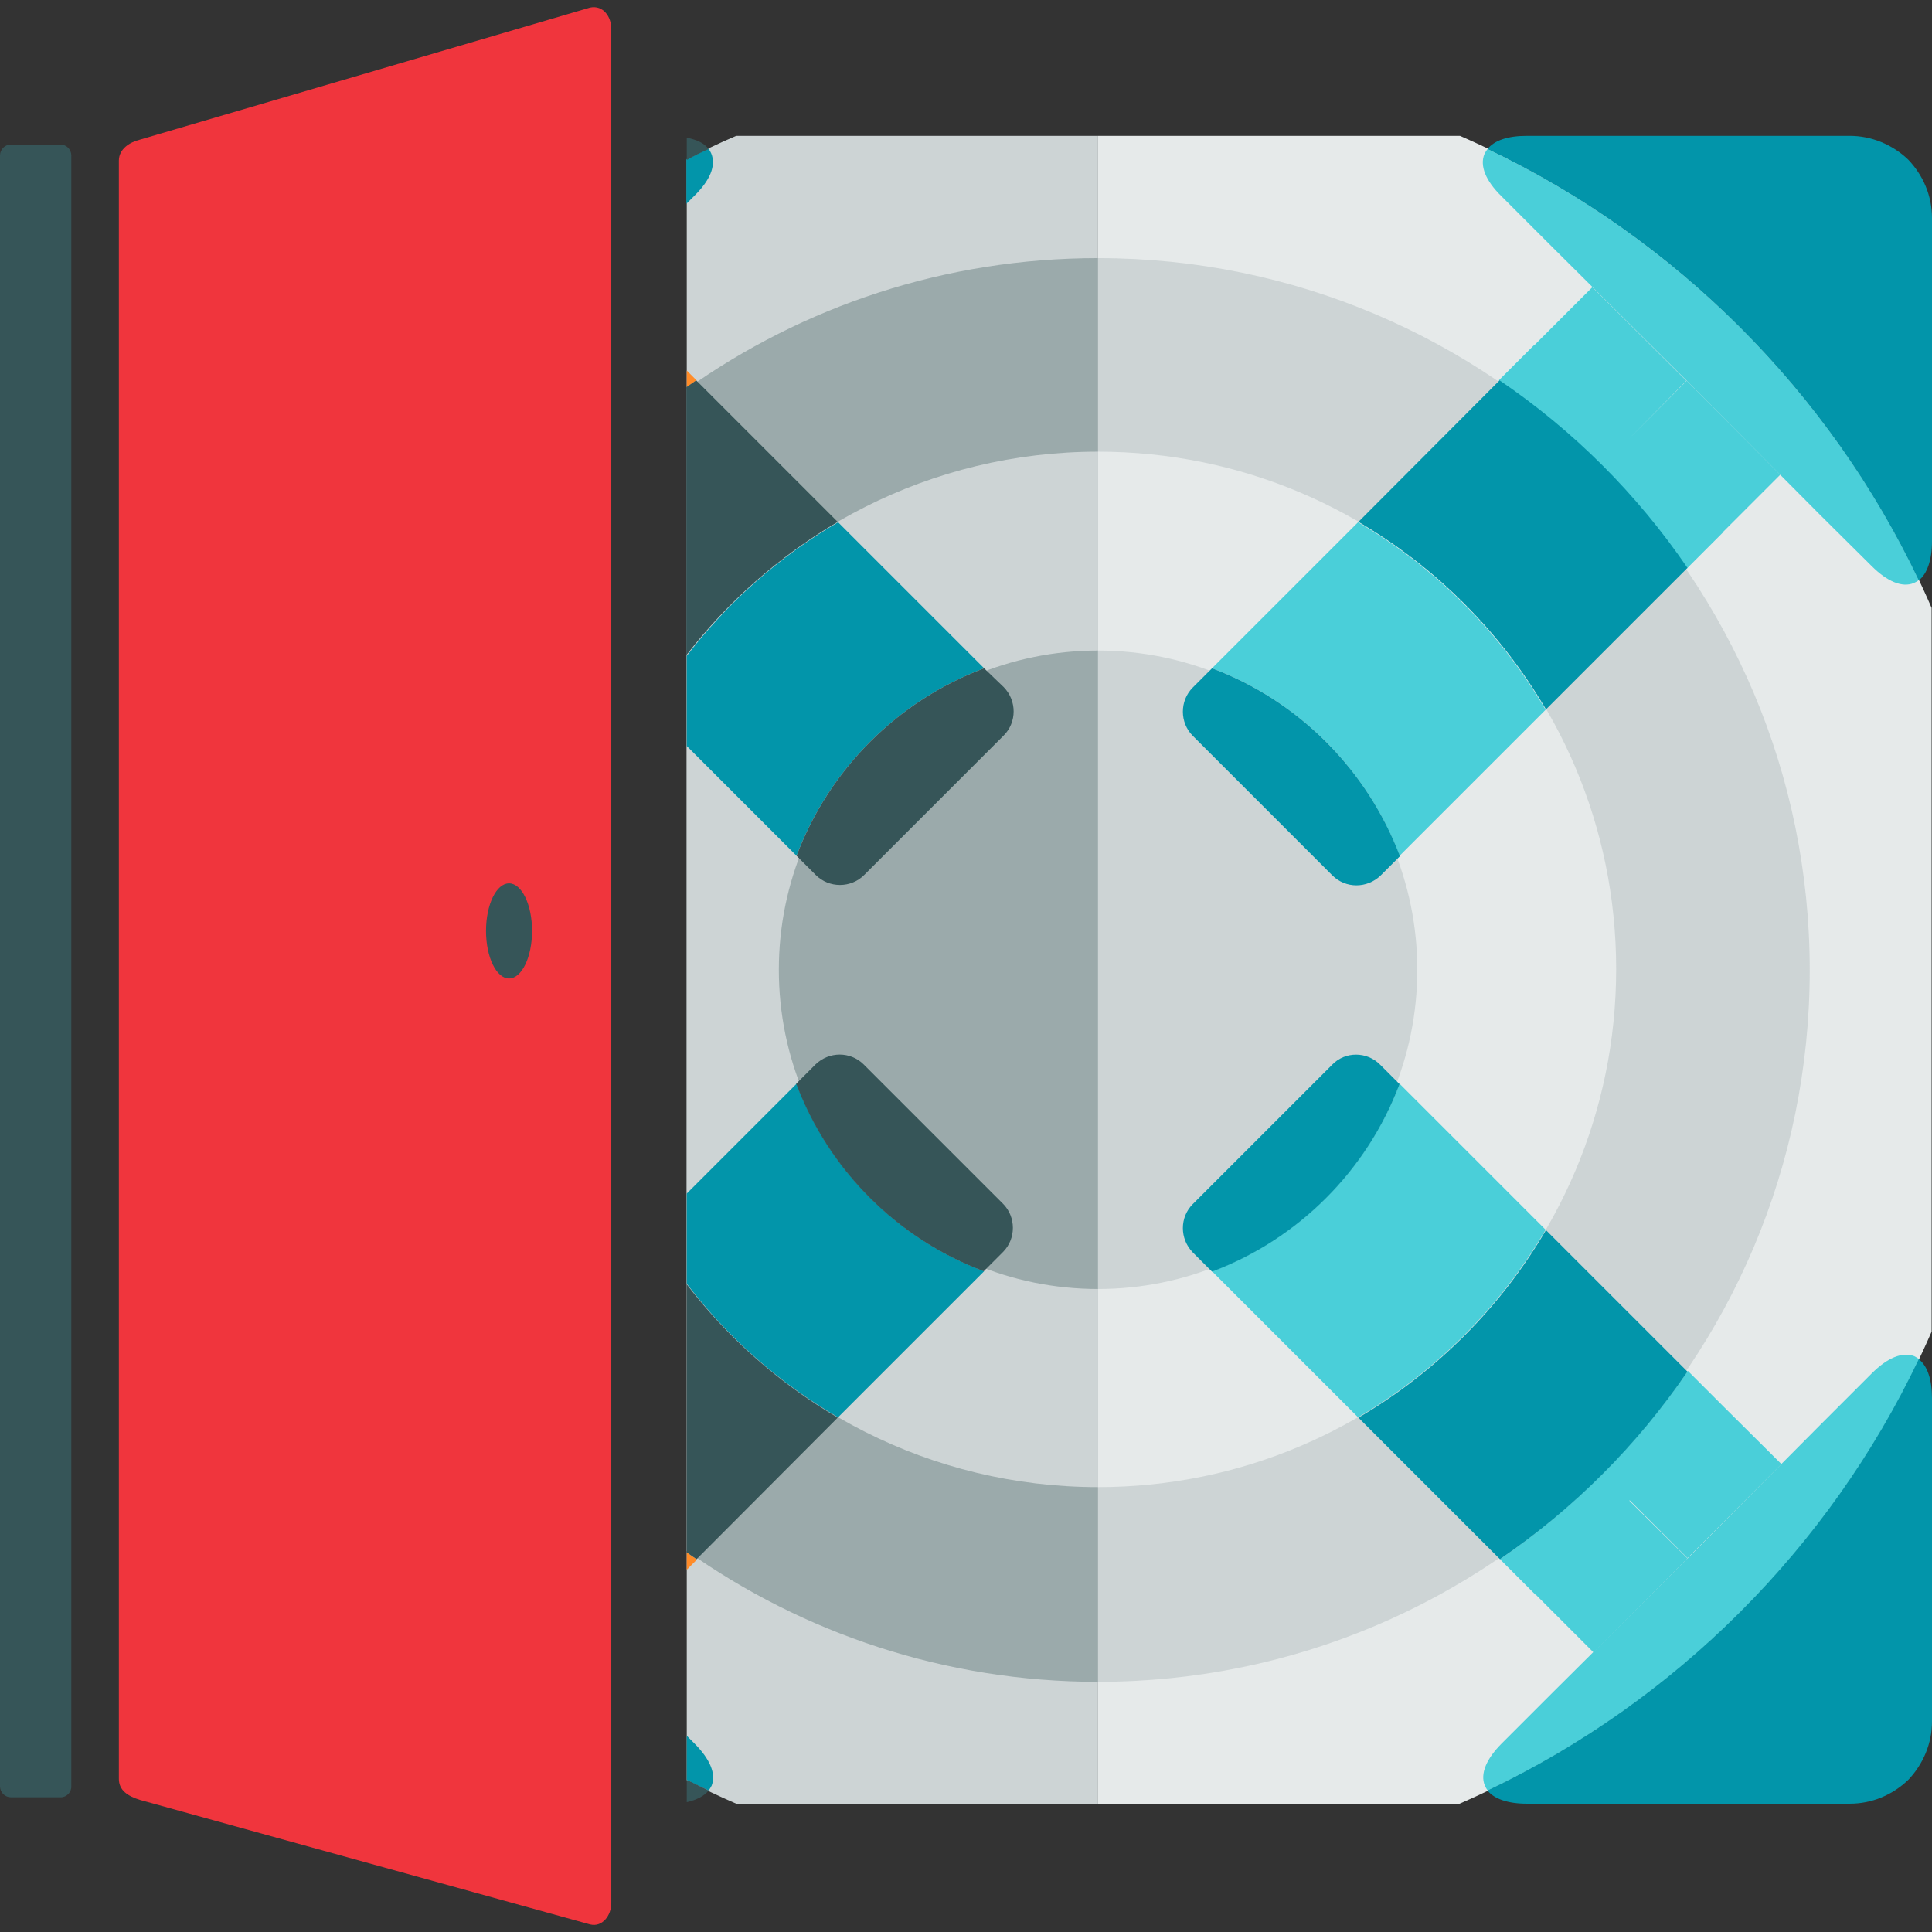 <?xml version="1.0" encoding="utf-8"?>
<!-- Generator: Adobe Illustrator 19.0.0, SVG Export Plug-In . SVG Version: 6.00 Build 0)  -->
<svg version="1.1" id="Layer_1" xmlns="http://www.w3.org/2000/svg" xmlns:xlink="http://www.w3.org/1999/xlink" x="0px" y="0px"
	 viewBox="96 11 512 512" style="enable-background:new 96 11 512 512;" xml:space="preserve">
<rect x="96" y="11" width="512" height="512" fill="#333333" stroke="none"/>
<style type="text/css">
	.st0{display:none;fill:#0295AA;}
	.st1{fill:#365558;}
	.st2{fill:#F0353D;}
	.st3{fill:#CDD4D5;}
	.st4{fill:#E6EAEA;}
	.st5{fill:#9BAAAB;}
	.st6{fill:#0295AA;}
	.st7{fill:#FF8C29;}
	.st8{fill:#4ACFD9;}
	.st9{fill:#FD6A33;}
	.st10{fill:#FFD1A9;}
	.st11{fill:#FFFFFF;}
	.st12{fill:#BCD643;}
</style>
<circle class="st0" cx="759.5" cy="84.2" r="188.5"/>
<path class="st1" d="M112.1,487.3H98.9c-1.6,0-2.9-1.3-2.9-2.9V52.2c0-1.6,1.3-2.9,2.9-2.9H112c1.6,0,2.9,1.3,2.9,2.9v432.1
	C115,485.9,113.7,487.3,112.1,487.3z"/>
<path class="st2" d="M252.4,13L133.1,48c-2.8,0.7-5.6,2.5-5.6,5.6v428.8c0,3.1,2.4,4.6,5.6,5.6l119.3,33c3.3,0.8,5.6-2.5,5.6-5.6
	V18.6C258,15.5,255.9,12.3,252.4,13z"/>
<ellipse class="st1" cx="230.9" cy="257.7" rx="6.1" ry="12.6"/>
<path class="st3" d="M291.1,47c-4.5,1.9-8.8,4-13.1,6.2v429.6c4.3,2.2,8.7,4.3,13.1,6.2H387V47H291.1z"/>
<path class="st4" d="M607.9,363.9V172.1c-24.2-55.9-69.1-100.8-125-125.1H387v442h95.8C538.7,464.7,583.6,419.8,607.9,363.9z"/>
<path class="st5" d="M278,114.1V422c30.8,21.8,68.4,34.7,109,34.7V79.4C346.4,79.4,308.8,92.2,278,114.1z"/>
<path class="st3" d="M575.6,268.1C575.6,164,491.2,79.4,387,79.4v377.3C491.2,456.7,575.6,372.2,575.6,268.1z"/>
<path class="st3" d="M278,184.5v166.8c25.1,32.7,64.6,53.8,109,53.8V130.7C342.6,130.7,303.1,151.8,278,184.5z"/>
<path class="st4" d="M524.3,267.8c0-75.8-61.5-137.1-137.3-137.1v274.4C462.8,405.1,524.3,343.6,524.3,267.8z"/>
<path class="st5" d="M302.4,268c0,46.7,37.9,84.6,84.6,84.6V183.4C340.3,183.4,302.4,221.3,302.4,268z"/>
<path class="st3" d="M471.6,268c0-46.7-37.9-84.6-84.6-84.6v169.2C433.7,352.6,471.6,314.7,471.6,268z"/>
<path class="st6" d="M284.5,51.7c-0.2-0.4-0.4-0.9-0.8-1.3c-1.9,0.9-3.8,1.9-5.8,2.8V65l2-2C284.2,58.8,285.8,54.9,284.5,51.7z"/>
<path class="st7" d="M280.6,111.8l-2.6-2.6v4.4C278.8,113,279.7,112.4,280.6,111.8z"/>
<path class="st6" d="M318.1,149.4c-15.6,9.1-29.2,21.2-40.1,35.4v23.9l29.1,29.1c8.6-22.9,26.8-41.1,49.7-49.7L318.1,149.4z"/>
<g>
	<path class="st8" d="M490.2,50.5c-0.3,0.4-0.6,0.9-0.8,1.3c-1.3,3.1,0.3,7.1,4.5,11.2l13.7,13.7l35.4,35.2l35.2,35.4L592,161
		c4.1,4.1,8.1,5.8,11.2,4.5c0.4-0.2,0.9-0.4,1.3-0.8C580.7,114.8,540.2,74.3,490.2,50.5z"/>
	<path class="st8" d="M527.7,127.3l15.2-15.4L518,87.1l-15.3,15.3h-0.1l-9.4,9.4c19.7,13.5,36.5,30.3,49.9,49.8l9.4-9.4v-0.1
		l15.3-15.3L543,111.9L527.7,127.3z"/>
	<path class="st8" d="M455.9,149.4l-38.7,38.7c22.9,8.6,41.1,26.8,49.7,49.7l38.7-38.7C493.6,178.6,476.4,161.4,455.9,149.4z"/>
	<path class="st8" d="M592,375l-13.7,13.7l-35.2,35.4l-35.4,35.2L494,473c-4.1,4.1-5.8,8.1-4.5,11.2c0.2,0.4,0.4,0.9,0.8,1.3
		c50-23.8,90.5-64.3,114.3-114.3c-0.4-0.3-0.9-0.6-1.3-0.8C600.1,369.2,596.2,370.8,592,375z"/>
	<path class="st8" d="M527.9,408.6l15.3,15.3l24.9-24.9l-15.4-15.3l-9.4-9.4c-13.5,19.7-30.3,36.5-49.8,49.9l9.4,9.4h0.1l15.3,15.3
		l24.9-24.9l-15.4-15.3L527.9,408.6L527.9,408.6z"/>
	<path class="st8" d="M417.2,347.9l38.7,38.7c20.5-12,37.7-29.2,49.7-49.7l-38.7-38.7C458.3,321.1,440.1,339.3,417.2,347.9z"/>
</g>
<g>
	<path class="st6" d="M586.2,47h-85.6c-5,0-8.6,1.2-10.4,3.5c50,23.8,90.5,64.3,114.3,114.3c2.2-1.7,3.5-5.4,3.5-10.4V68.8
		c0-5.9-2.3-11.3-6.3-15.5C597.5,49.3,592,47,586.2,47z"/>
	<path class="st6" d="M493.4,111.8L456,149.3c20.5,12,37.7,29.2,49.7,49.7l37.5-37.5C529.9,142,513,125.1,493.4,111.8z"/>
	<path class="st6" d="M417.2,188.1l-5.1,5.1c-3.5,3.5-3.5,9.3,0,12.8l18.5,18.5l18.5,18.5c3.5,3.5,9.2,3.5,12.8,0l5.1-5.1
		C458.3,214.9,440.1,196.7,417.2,188.1z"/>
	<path class="st6" d="M604.5,371.2c-23.8,50-64.3,90.5-114.3,114.3c1.7,2.2,5.4,3.5,10.4,3.5h85.6c5.9,0,11.3-2.3,15.5-6.3
		c4-4.2,6.3-9.7,6.3-15.5v-85.6C608,376.6,606.8,373,604.5,371.2z"/>
	<path class="st6" d="M456,386.7l37.5,37.5c19.5-13.3,36.4-30.2,49.7-49.7L505.7,337C493.7,357.5,476.5,374.7,456,386.7z"/>
	<path class="st6" d="M449.1,293.1l-18.5,18.5l-18.5,18.5c-3.5,3.5-3.5,9.2,0,12.8l5.1,5.1c22.9-8.6,41.1-26.8,49.7-49.7l-5.1-5.1
		C458.3,289.6,452.5,289.6,449.1,293.1z"/>
</g>
<path class="st6" d="M280,473l-2-2v11.7c1.9,1,3.8,1.9,5.8,2.8c0.3-0.4,0.6-0.9,0.8-1.3C285.8,481.1,284.2,477.2,280,473z"/>
<path class="st7" d="M280.7,424.3c-0.9-0.6-1.8-1.3-2.7-1.9v4.6L280.7,424.3z"/>
<path class="st6" d="M307.1,298.2L278,327.3v23.9c10.9,14.3,24.5,26.3,40.1,35.4l38.7-38.7C333.9,339.3,315.7,321.1,307.1,298.2z"/>
<g>
	<path class="st1" d="M283.8,50.5c-1.1-1.5-3.1-2.5-5.8-3v5.9C279.9,52.3,281.8,51.4,283.8,50.5z"/>
	<path class="st1" d="M318,149.3l-37.5-37.5c-0.9,0.6-1.7,1.2-2.6,1.8v71C288.9,170.4,302.5,158.4,318,149.3z"/>
	<path class="st1" d="M356.8,188.1c-22.9,8.6-41.1,26.8-49.7,49.7l5.1,5.1c3.5,3.5,9.3,3.5,12.8,0l18.5-18.5l18.5-18.5
		c3.5-3.5,3.5-9.2,0-12.8L356.8,188.1z"/>
	<path class="st1" d="M283.8,485.5c-1.9-0.9-3.8-1.9-5.8-2.8v5.9C280.6,488,282.6,487,283.8,485.5z"/>
	<path class="st1" d="M318,386.7c-15.5-9.1-29.1-21.1-40-35.3v71c0.8,0.6,1.7,1.2,2.6,1.8L318,386.7z"/>
	<path class="st1" d="M343.4,311.6l-18.5-18.5c-3.5-3.5-9.2-3.5-12.8,0l-5.1,5.1c8.6,22.9,26.8,41.1,49.7,49.7l5.1-5.1
		c3.5-3.5,3.5-9.3,0-12.8L343.4,311.6z"/>
</g>
<rect x="-468.5" y="11" class="st2" width="128" height="128"/>
<rect x="-340.5" y="11" class="st9" width="128" height="128"/>
<rect x="-212.5" y="11" class="st7" width="128" height="128"/>
<rect x="-84.5" y="11" class="st10" width="128" height="128"/>
<rect x="-468.5" y="139" class="st1" width="128" height="128"/>
<rect x="-340.5" y="139" class="st6" width="128" height="128"/>
<rect x="-212.5" y="139" class="st8" width="128" height="128"/>
<rect x="-468.5" y="267" class="st5" width="128" height="128"/>
<rect x="-340.5" y="267" class="st3" width="128" height="128"/>
<rect x="-212.5" y="267" class="st4" width="128" height="128"/>
<rect x="-84.5" y="267" class="st11" width="128" height="128"/>
<rect x="-468.5" y="395" class="st12" width="128" height="128"/>
</svg>
